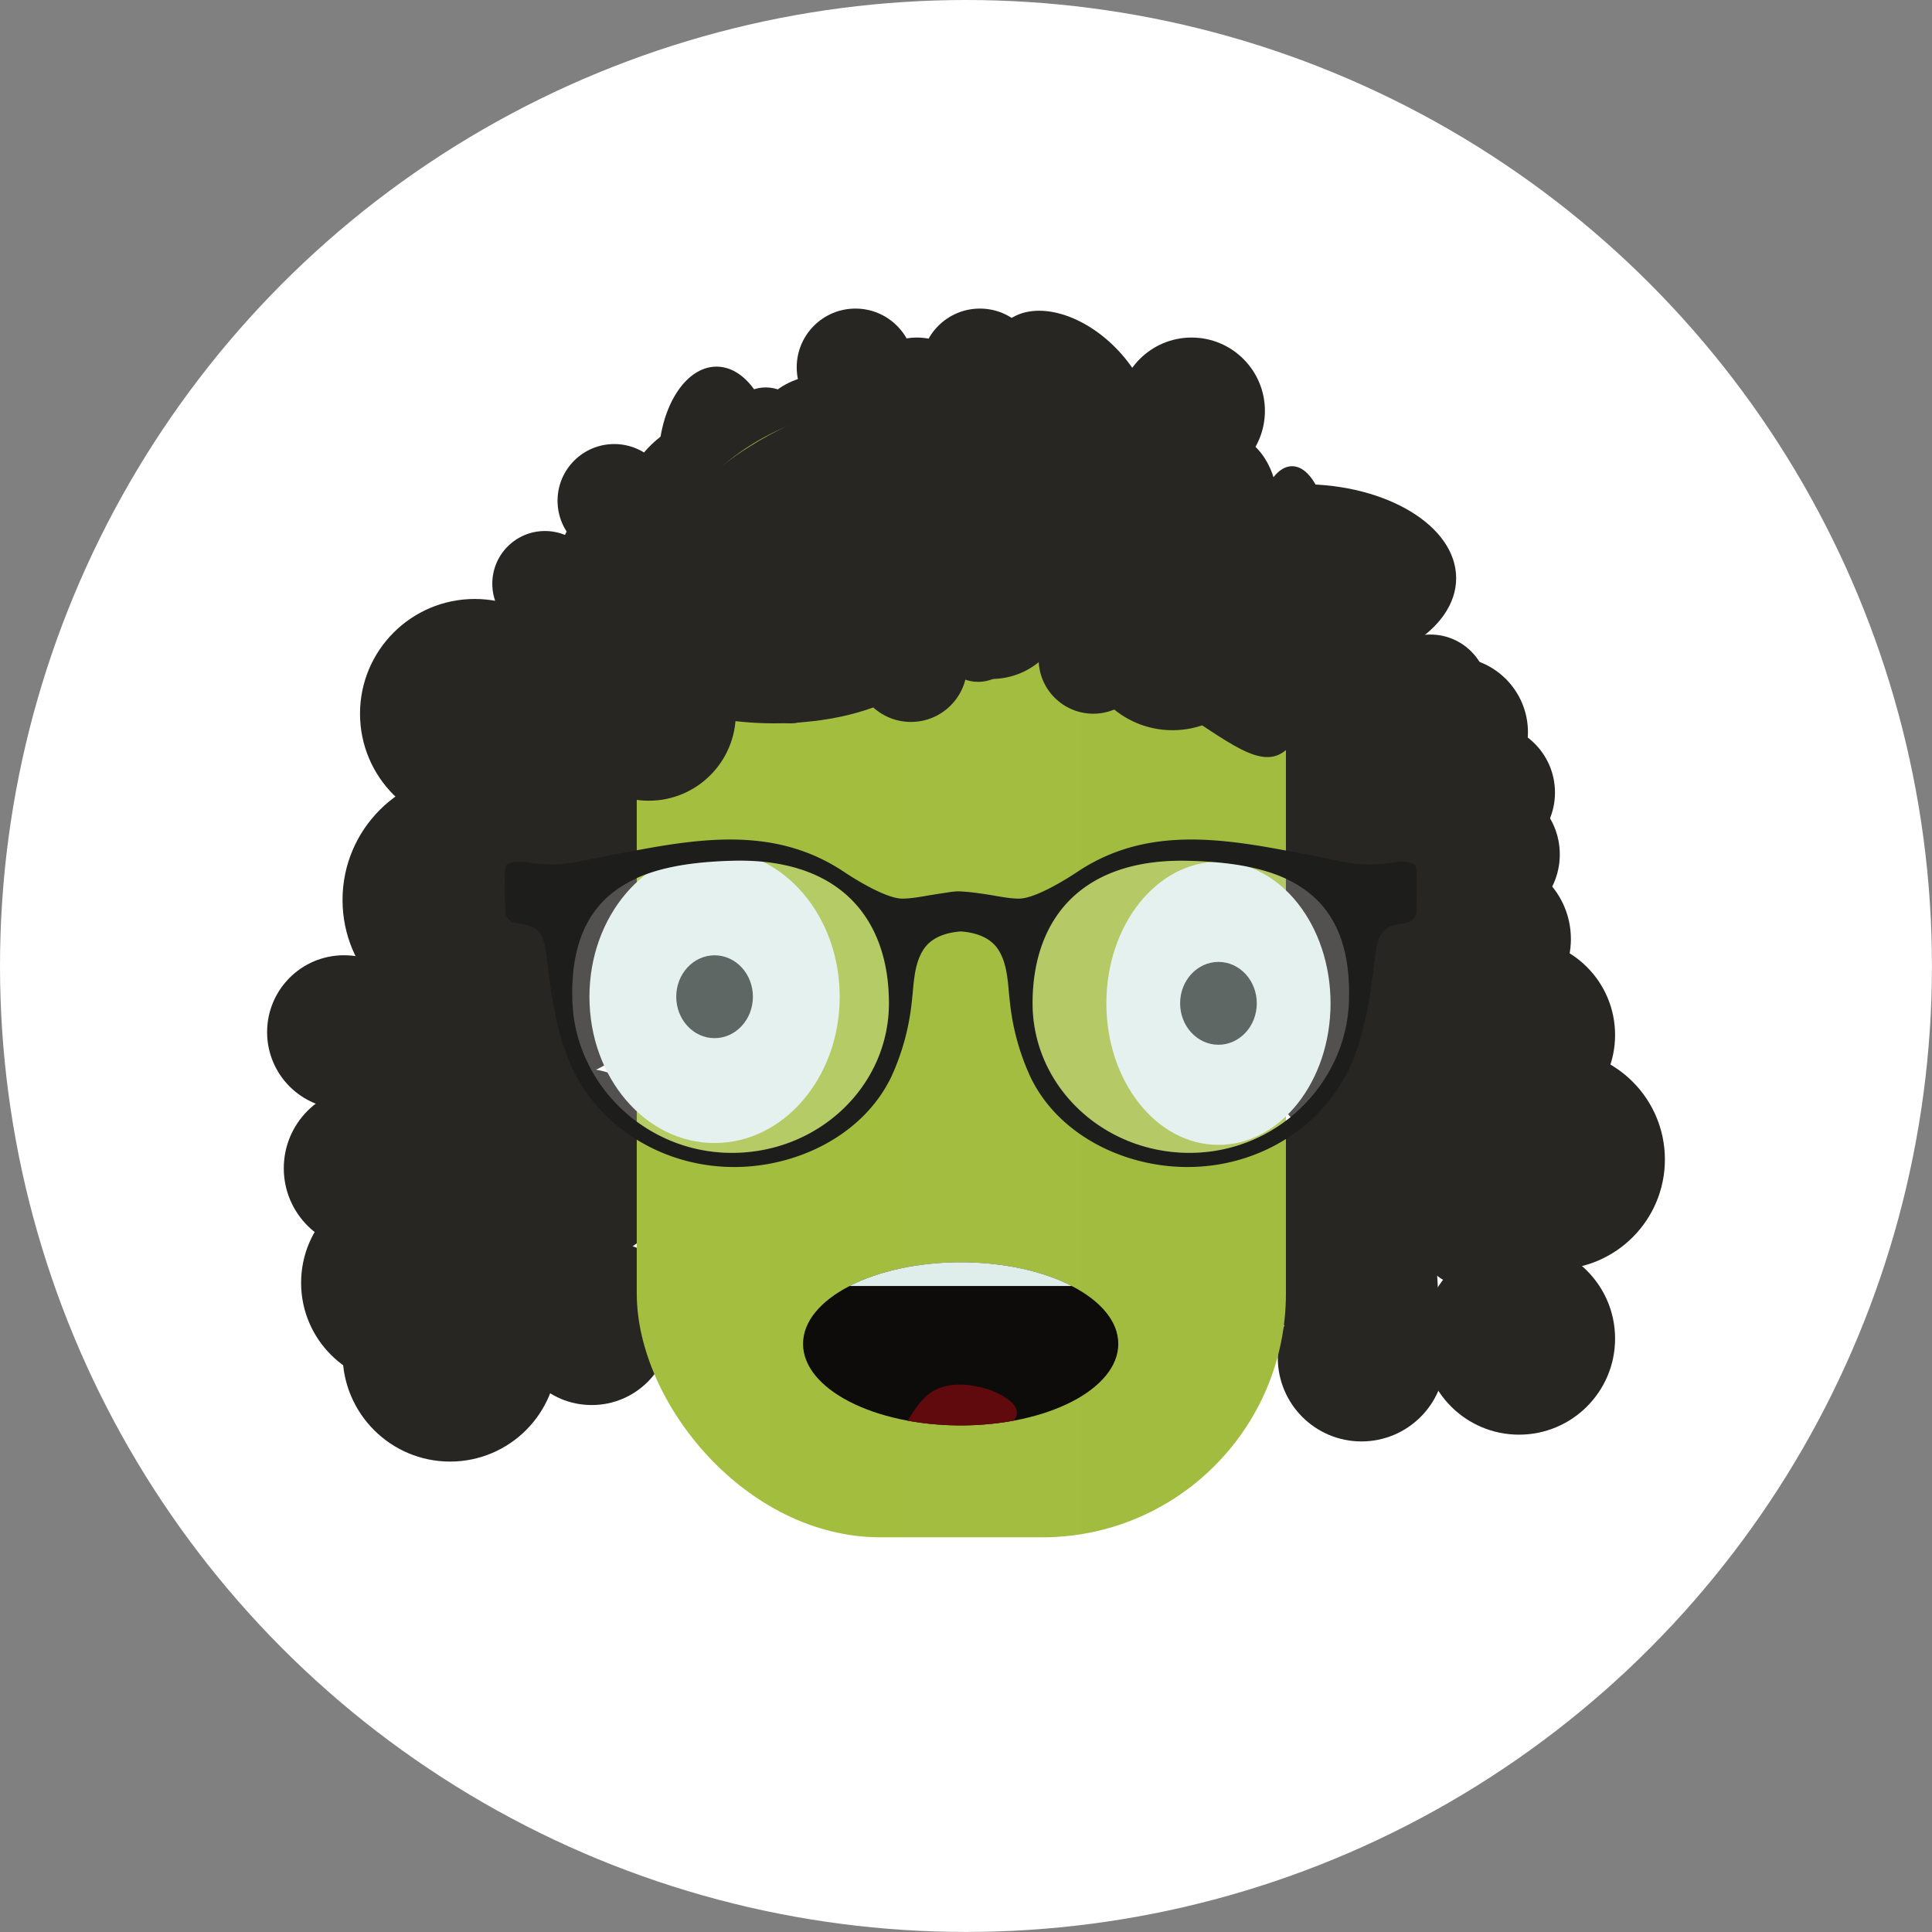 <svg xmlns="http://www.w3.org/2000/svg" xmlns:xlink="http://www.w3.org/1999/xlink" viewBox="0 0 356.81 356.81"><rect x="0" y="0" width="356.81" height="356.81" fill="#808080" stroke="none"/><defs><style>.cls-1,.cls-9{fill:#fff;}.cls-2{fill:#282623;}.cls-3{fill:url(#Nepojmenovaný_přechod_10);}.cls-4{fill:#dfeeea;}.cls-5{fill:#37413e;}.cls-6{fill:#0d0c0a;}.cls-7{fill:#610a0d;}.cls-8{fill:#1d1d1b;}.cls-9{opacity:0.2;}</style><linearGradient id="Nepojmenovaný_přechod_10" x1="117.6" y1="179.61" x2="237.49" y2="179.61" gradientUnits="userSpaceOnUse"><stop offset="0" stop-color="#a4bf3f"/><stop offset="0.82" stop-color="#a2bc40"/></linearGradient></defs><g id="Vrstva_2" data-name="Vrstva 2"><g id="Vrstva_4" data-name="Vrstva 4"><circle class="cls-1" cx="178.4" cy="178.4" r="178.4"/></g><g id="Vrstva_3" data-name="Vrstva 3"><ellipse class="cls-2" cx="245.35" cy="129.08" rx="11.74" ry="16.51"/><ellipse class="cls-2" cx="256.79" cy="146.18" rx="7.63" ry="18.81"/><ellipse class="cls-2" cx="244.59" cy="162.6" rx="9.79" ry="17.01"/><ellipse class="cls-2" cx="255.38" cy="182.53" rx="6.23" ry="22.3"/><ellipse class="cls-2" cx="252.54" cy="201.84" rx="6.94" ry="19.32"/><ellipse class="cls-2" cx="242.57" cy="143.67" rx="6.58" ry="17.74"/><ellipse class="cls-2" cx="238.63" cy="101.8" rx="6.98" ry="15.7"/><ellipse class="cls-2" cx="230.1" cy="134.87" rx="7.39" ry="10.72"/><ellipse class="cls-2" cx="258.02" cy="173.4" rx="8.86" ry="18.34"/><ellipse class="cls-2" cx="253.49" cy="200.74" rx="10.92" ry="13.79"/><ellipse class="cls-2" cx="256.79" cy="216.82" rx="7.63" ry="12"/><ellipse class="cls-2" cx="240.71" cy="226.01" rx="10.6" ry="19.91"/><ellipse class="cls-2" cx="256.89" cy="240.57" rx="8.72" ry="23.74"/><ellipse class="cls-2" cx="270.49" cy="215.67" rx="12.47" ry="21.83"/><ellipse class="cls-2" cx="267.57" cy="182.94" rx="5.96" ry="20.35"/><ellipse class="cls-2" cx="259.08" cy="147.63" rx="15.72" ry="24.51"/><ellipse class="cls-2" cx="240.46" cy="106.78" rx="28.47" ry="17.36"/><circle class="cls-2" cx="220.07" cy="75.88" r="13.54"/><ellipse class="cls-2" cx="226.03" cy="93.38" rx="9.96" ry="13.4"/><ellipse class="cls-2" cx="197.95" cy="72.95" rx="11.87" ry="18.13" transform="translate(3.25 154.18) rotate(-42.88)"/><ellipse class="cls-2" cx="111.27" cy="106.46" rx="8.55" ry="13.09"/><ellipse class="cls-2" cx="132.33" cy="85.33" rx="10.72" ry="17.62"/><ellipse class="cls-2" cx="138.46" cy="93.93" rx="23.49" ry="18.63"/><circle class="cls-2" cx="157.99" cy="67.84" r="10.85"/><circle class="cls-2" cx="169.34" cy="73.84" r="11.5"/><circle class="cls-2" cx="180.97" cy="67.84" r="10.85"/><circle class="cls-2" cx="151.88" cy="83.43" r="14.16"/><circle class="cls-2" cx="110.36" cy="135.87" r="14.54"/><circle class="cls-2" cx="109.67" cy="126.22" r="16.44"/><circle class="cls-2" cx="141.42" cy="78.44" r="6.89"/><circle class="cls-2" cx="98.12" cy="147.41" r="11.54"/><circle class="cls-2" cx="86.81" cy="166.21" r="23.55"/><circle class="cls-2" cx="87.29" cy="196.53" r="21.57"/><circle class="cls-2" cx="87.42" cy="213.48" r="19.64"/><circle class="cls-2" cx="98.15" cy="230.23" r="15.7"/><circle class="cls-2" cx="112.84" cy="241.53" r="12.05"/><circle class="cls-2" cx="104.26" cy="209.87" r="13.34"/><circle class="cls-2" cx="106.97" cy="215.2" r="17.92"/><circle class="cls-2" cx="97.77" cy="169.68" r="22.05"/><circle class="cls-2" cx="111.22" cy="160.58" r="20.75"/><circle class="cls-2" cx="87.68" cy="131.81" r="21.19"/><circle class="cls-2" cx="100.64" cy="107.79" r="9.72"/><circle class="cls-2" cx="113.44" cy="92.48" r="10.47"/><circle class="cls-2" cx="74.42" cy="236.91" r="18.81"/><circle class="cls-2" cx="83.12" cy="250.08" r="19.85"/><circle class="cls-2" cx="67.43" cy="215.76" r="15.02"/><circle class="cls-2" cx="252.48" cy="193.82" r="18.87"/><circle class="cls-2" cx="251.44" cy="250.76" r="15.45"/><circle class="cls-2" cx="280.54" cy="247.22" r="17.74"/><circle class="cls-2" cx="287.18" cy="214.14" r="20.3"/><circle class="cls-2" cx="280.54" cy="191.14" r="17.74"/><circle class="cls-2" cx="274.8" cy="173.42" r="15.32"/><circle class="cls-2" cx="274.84" cy="157.8" r="13.23"/><circle class="cls-2" cx="274.4" cy="146.37" r="12.78"/><circle class="cls-2" cx="268.28" cy="135.24" r="13.91"/><circle class="cls-2" cx="264.17" cy="127.86" r="10.67"/><circle class="cls-2" cx="103.2" cy="182.42" r="16.62"/><circle class="cls-2" cx="109.28" cy="244.86" r="14.63"/><circle class="cls-2" cx="63.53" cy="190.62" r="14.2"/></g><g id="Vrstva_1-2" data-name="Vrstva 1"><rect class="cls-3" x="117.6" y="75.3" width="119.89" height="208.62" rx="45.02"/><ellipse class="cls-4" cx="131.97" cy="184.08" rx="23.11" ry="27.02"/><ellipse class="cls-5" cx="131.97" cy="184.08" rx="7.08" ry="7.65"/><ellipse class="cls-4" cx="225.03" cy="185.3" rx="20.7" ry="26.14"/><ellipse class="cls-5" cx="225.03" cy="185.3" rx="7.08" ry="7.65"/><path class="cls-2" d="M114.42,130.28C118.27,153,150,110,191.48,119.63c33.31,7.71,43.06,34.9,50.76,9.75S216.3,66.05,180.75,69.5C125.78,74.82,110.57,107.58,114.42,130.28Z"/><ellipse class="cls-6" cx="177.42" cy="248.19" rx="29.11" ry="15.06"/><path class="cls-7" d="M177.42,263.25a54.38,54.38,0,0,0,9.77-.87c2.8-3.17-4.57-6.66-9.77-6.66s-7.26,2.46-9.77,6.66A54.38,54.38,0,0,0,177.42,263.25Z"/><path class="cls-4" d="M197.94,237.5c-5.26-2.7-12.51-4.38-20.52-4.38s-15.26,1.68-20.52,4.38Z"/><path class="cls-8" d="M261.51,160.15c-.22-1.21-3.4-1-3.4-1a27.19,27.19,0,0,1-11.22-.22c-3.77-.8-7.58-1.52-11.38-2.21-12.87-2.32-25.22-3.29-36.62,4.35-.82.55-7.4,4.89-10.69,4.89-2.2,0-4.43-.6-7.49-1-1-.14-2.09-.26-3.29-.33s-2.29.19-3.29.33c-3.06.42-5.29,1-7.49,1-3.29,0-9.87-4.34-10.69-4.89-11.4-7.64-23.75-6.67-36.63-4.35-3.8.69-7.6,1.41-11.38,2.21a27.13,27.13,0,0,1-11.21.22s-3.19-.22-3.41,1,0,7.8,0,7.8a2.26,2.26,0,0,0,2.09,2.53c2.42.44,4.73.44,5.39,5.06s.88,9.45,3.3,18a7.89,7.89,0,0,1-.13-.88c3.64,13.15,16.43,22.87,31.64,22.87,11.6,0,23.8-5.86,29-16.66a44.06,44.06,0,0,0,3.77-13.75c.4-3.2.33-6.76,2.07-9.6,1.56-2.57,4.62-3.33,7-3.5,2.38.17,5.44.93,7,3.5,1.74,2.84,1.67,6.4,2.07,9.6a43.79,43.79,0,0,0,3.77,13.75c5.17,10.8,17.37,16.66,29,16.66,15.21,0,28-9.72,31.64-22.87a7.89,7.89,0,0,1-.13.88c2.42-8.57,2.64-13.41,3.3-18s3-4.62,5.39-5.06a2.25,2.25,0,0,0,2.08-2.53S261.73,161.36,261.51,160.15ZM135.17,212.91c-16,0-28.94-12.74-29.46-28-.73-21.4,13.44-25.48,29.46-25.94,20.26-.59,29,11,29,26.3S151.19,212.91,135.17,212.91Zm114-28c-.52,15.25-13.43,28-29.46,28s-29-12.37-29-27.63,8.76-26.89,29-26.3C235.69,159.44,249.86,163.52,249.13,184.92Z"/><path class="cls-9" d="M135.17,159c-16,.46-30.19,4.54-29.46,25.94.52,15.25,13.43,28,29.46,28s29-12.37,29-27.63S155.43,158.39,135.17,159Z"/><path class="cls-9" d="M219.67,159c-20.26-.59-29,11-29,26.3s13,27.63,29,27.63,28.94-12.74,29.46-28C249.86,163.52,235.69,159.44,219.67,159Z"/><circle class="cls-2" cx="119.82" cy="131.81" r="16.07"/><circle class="cls-2" cx="145.92" cy="125.39" r="8.2"/><circle class="cls-2" cx="168.23" cy="122.95" r="10.38"/><circle class="cls-2" cx="201.91" cy="121.72" r="10.09"/><circle class="cls-2" cx="216.54" cy="117.8" r="17.06"/><circle class="cls-2" cx="180.65" cy="118.78" r="7.15"/><circle class="cls-2" cx="183.13" cy="111.6" r="13.79"/><ellipse class="cls-2" cx="143.01" cy="120.26" rx="29.15" ry="13.33"/></g></g></svg>